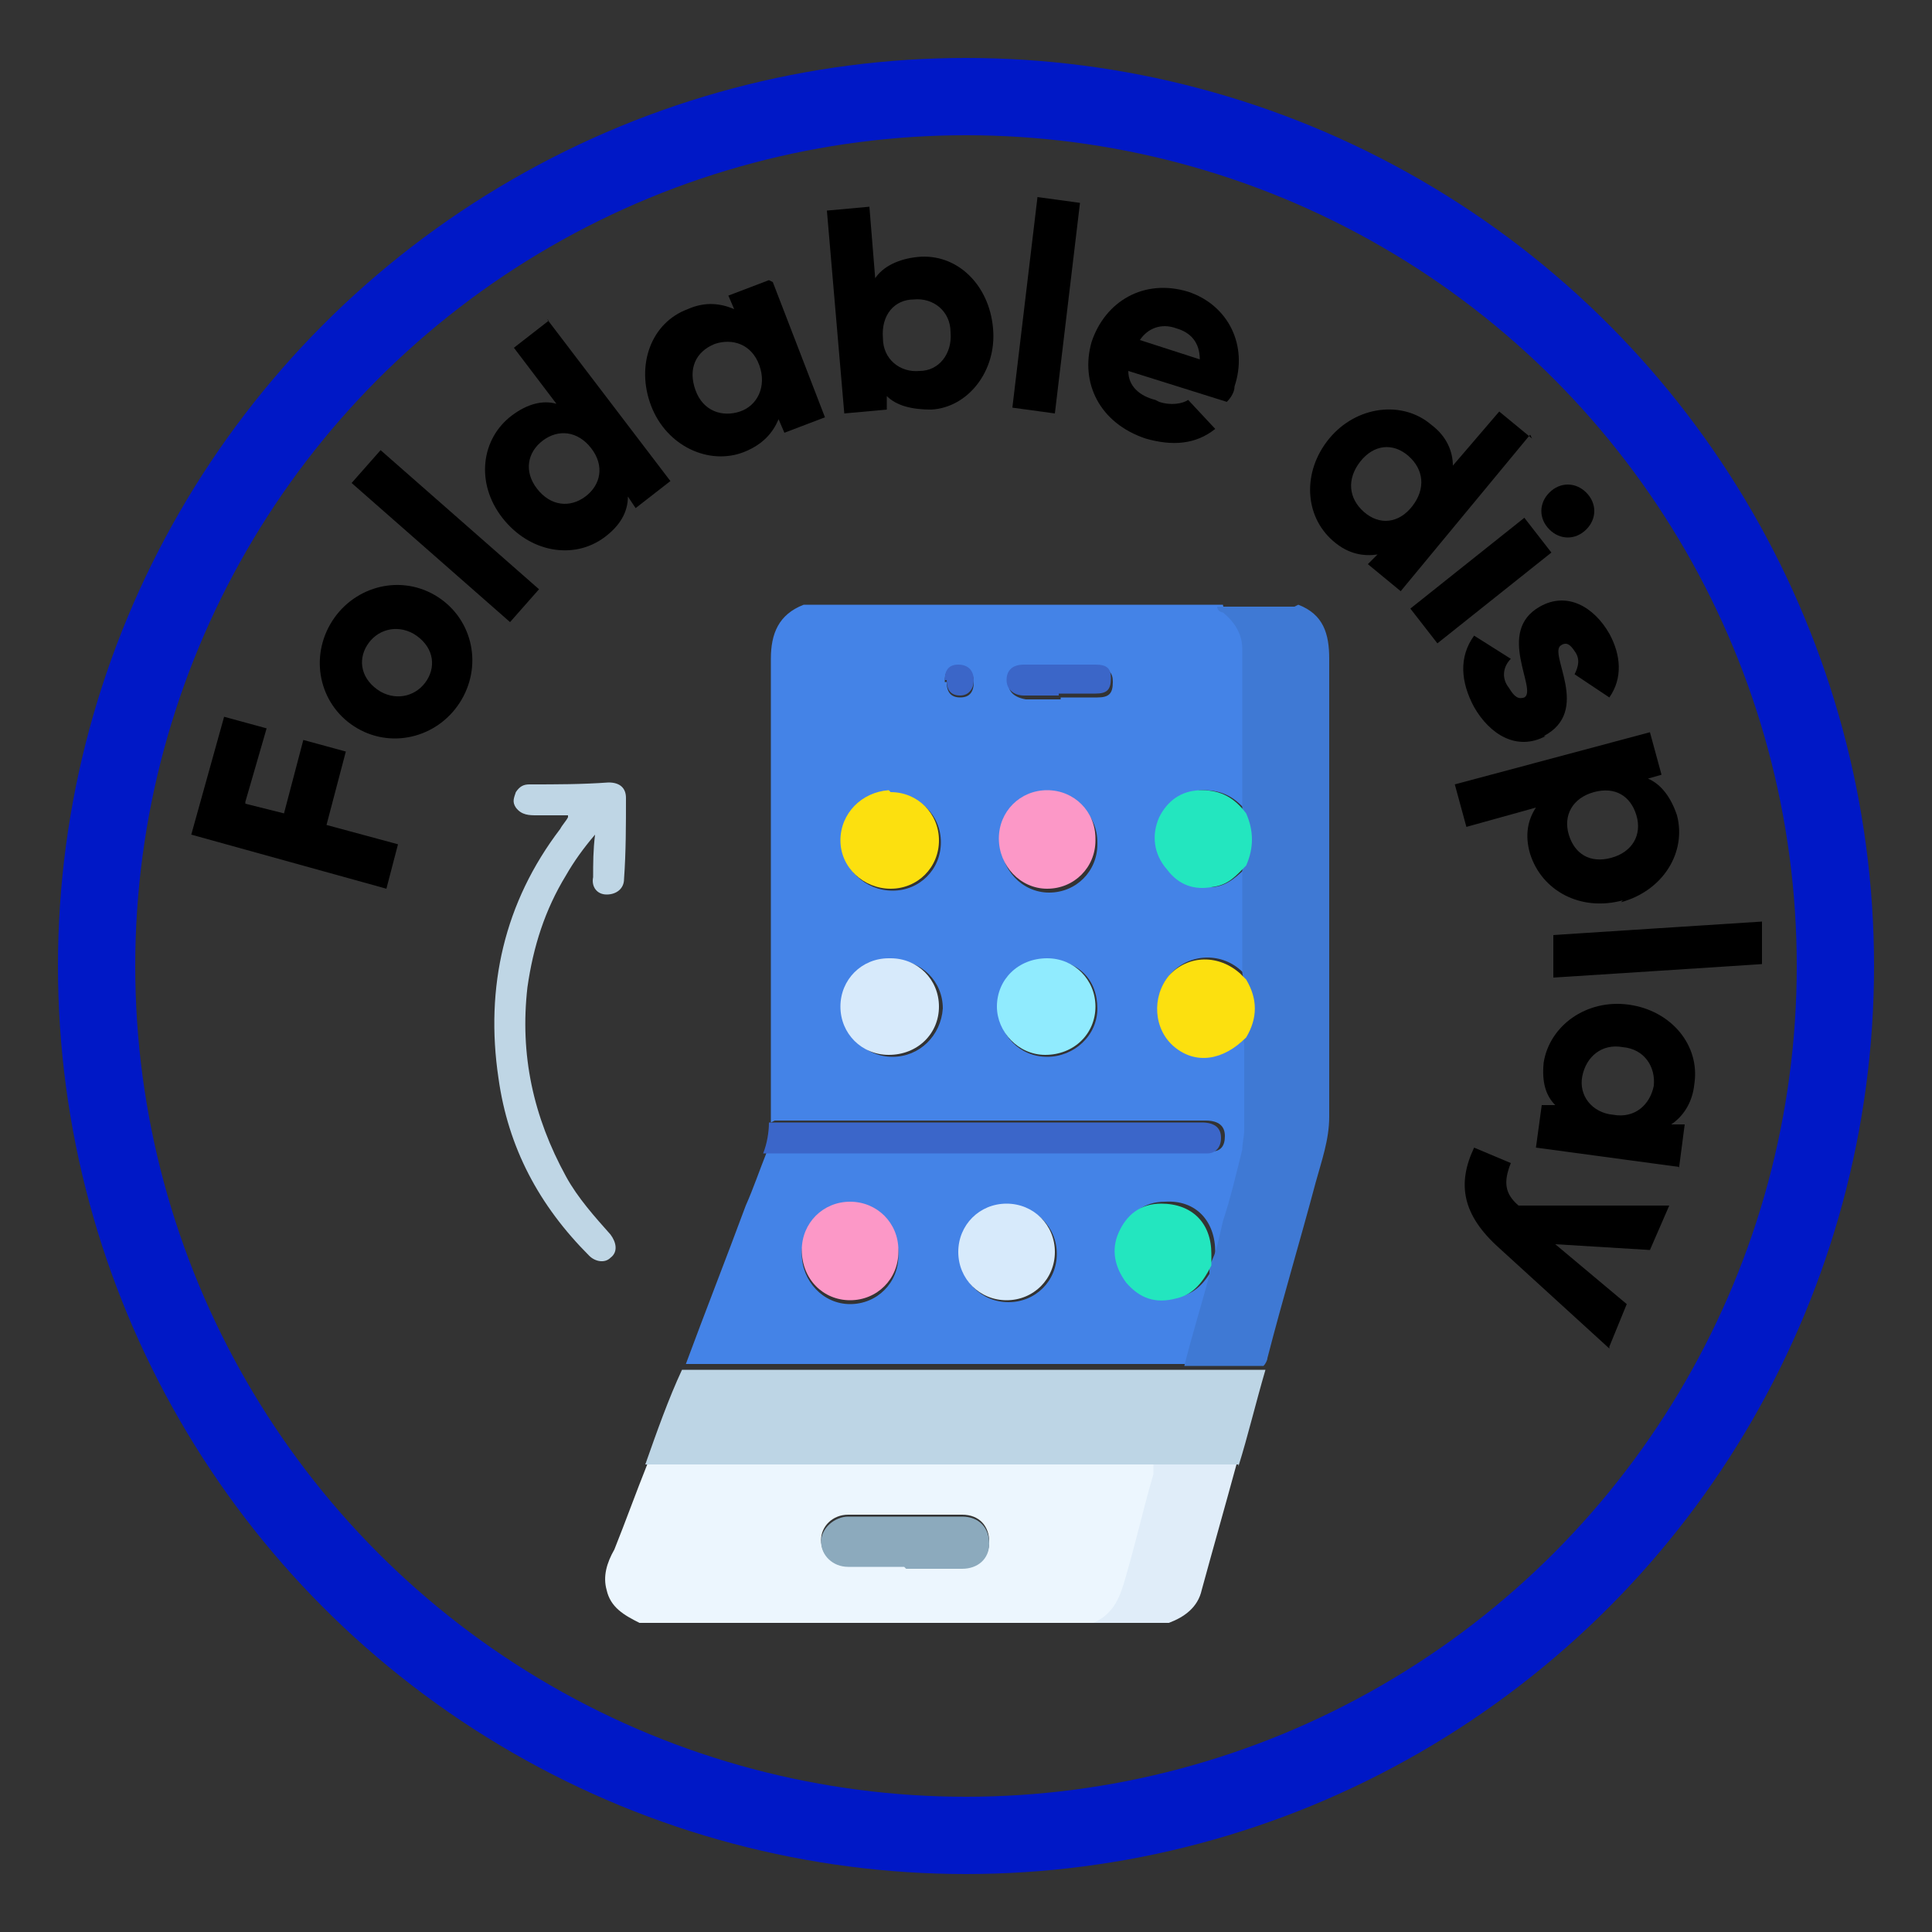 <?xml version="1.0" encoding="UTF-8"?><svg id="Layer_1" xmlns="http://www.w3.org/2000/svg" viewBox="0 0 100 100"><rect x="0" y="0" width="100" height="100" fill="#333333" stroke="none"/><defs><style>.cls-1{fill:none;stroke:#0018c6;stroke-miterlimit:10;stroke-width:4px;}.cls-2{fill:#3b66c8;}.cls-3{fill:#4483e7;}.cls-4{fill:#bfd6e5;}.cls-5{fill:#d7eafb;}.cls-6{fill:#3f79d4;}.cls-7{fill:#fc98c7;}.cls-8{fill:#23e6bf;}.cls-9{fill:#e0edf9;}.cls-10{fill:#8caabd;}.cls-11{fill:#bdd5e5;}.cls-12{fill:#ecf6fe;}.cls-13{fill:#3b66c9;}.cls-14{fill:#fce00f;}.cls-15{fill:#90ebfe;}</style></defs><circle class="cls-1" cx="50" cy="50" r="45"/><g><path class="cls-3" d="M39.9,58.1c0-.9,0-1.7,0-2.6,0-7.1,0-14.3,0-21.4,0-1.3,.4-2.3,1.7-2.8h21.7c0,.2,.2,.2,.3,.3,.6,.5,1,1.1,1,1.9,0,2.9,0,5.7,0,8.6-.6-.8-1.3-1.2-2.3-1.2-1,0-1.7,.6-2.2,1.4-.5,1-.3,1.9,.4,2.7,.6,.7,1.4,1,2.4,.9,.7-.1,1.2-.6,1.7-1.1,0,1.8,0,3.6,0,5.4,0,.1,0,.3,0,.4-.1-.1-.2-.2-.3-.3-1-1-2.7-1-3.7,.1-1,1.1-.8,2.7,.3,3.7,1.1,.9,2.5,.7,3.7-.5,.2,.1,.1,.4,.1,.5,0,1.4,0,2.8,0,4.3,0,.3,0,.7-.1,1-.3,1.3-.6,2.5-1,3.7-.2,.8-.3,1.6-.7,2.3,0-.2,0-.4,0-.6,0-1.6-1-2.7-2.6-2.6-1.1,0-1.8,.6-2.2,1.5-.4,.9-.3,1.8,.4,2.6,.7,.8,1.6,1.1,2.6,.8,.9-.2,1.4-.9,1.8-1.7,0,.2,0,.3,0,.5-.4,1.6-.9,3.2-1.3,4.7-.1,0-.2,0-.4,0-8.4,0-16.7,0-25.1,0-.2,0-.4,0-.6,0,1-2.7,2.1-5.5,3.1-8.2,.4-.9,.7-1.8,1.1-2.8h22.4c.2,0,.4,0,.6,0,.5,0,.7-.3,.7-.8,0-.5-.3-.8-1-.8-7.4,0-14.9,0-22.3,0Zm6.2-17.1c-1.4,0-2.5,1.1-2.5,2.6,0,1.4,1.2,2.5,2.6,2.5,1.4,0,2.5-1.1,2.5-2.5,0-1.4-1.1-2.5-2.5-2.5h0Zm8.2,8.7c-1.4,0-2.6,1.1-2.6,2.5,0,1.4,1.1,2.5,2.5,2.5,1.4,0,2.6-1.1,2.6-2.5,0-1.5-1-2.5-2.5-2.5Zm-7.8,15.2c0-1.4-1.1-2.5-2.5-2.5-1.4,0-2.5,1.1-2.5,2.5,0,1.4,1.1,2.6,2.5,2.6,1.4,0,2.5-1.1,2.5-2.5Zm10.3-21.3c0-1.4-1.1-2.5-2.5-2.5-1.4,0-2.5,1.1-2.5,2.5,0,1.4,1.1,2.6,2.5,2.6s2.5-1.1,2.5-2.5Zm-10.6,6.1c-1.4,0-2.5,1.1-2.5,2.5,0,1.4,1.1,2.5,2.5,2.5,1.4,0,2.5-1.1,2.6-2.5,0-1.4-1.1-2.5-2.5-2.5Zm8.5,15.2c0-1.4-1.1-2.5-2.5-2.5-1.4,0-2.5,1.1-2.5,2.5,0,1.4,1.1,2.5,2.5,2.5,1.4,0,2.5-1.1,2.5-2.5h0Zm.2-28.8c.6,0,1.3,0,1.9,0,.6,0,.8-.2,.8-.8,0-.5-.2-.7-.8-.7-1.2,0-2.5,0-3.7,0-.5,0-.9,.3-.9,.8,0,.4,.3,.7,.9,.8,.6,0,1.2,0,1.8,0h0Zm-5.9-.8c0,.5,.2,.8,.7,.8,.5,0,.7-.3,.7-.8,0-.5-.3-.8-.8-.8-.5,0-.7,.2-.7,.8h0Z"/><path class="cls-12" d="M33.1,84c-.8-.4-1.5-.8-1.7-1.7-.2-.7,0-1.4,.4-2.1,.6-1.5,1.1-2.9,1.7-4.4,.2,0,.5,0,.7,0,8.6,0,17.1,0,25.7,0,0,.2,0,.3,0,.5-.5,1.7-1,3.5-1.4,5.2-.3,1-.6,2-1.7,2.5,0,0,0,0,0,0h-23.6Zm13.8-2.9c1,0,2,0,2.9,0,.9,0,1.4-.5,1.4-1.3,0-.8-.5-1.4-1.4-1.4-2,0-3.9,0-5.9,0-.8,0-1.4,.6-1.4,1.3,0,.8,.6,1.3,1.4,1.3,1,0,2,0,2.9,0Z"/><path class="cls-6" d="M67.2,31.3c1.3,.5,1.6,1.5,1.6,2.8,0,7.9,0,15.8,0,23.7,0,1.2-.4,2.3-.7,3.4-.8,3-1.7,6-2.5,9.1,0,.1-.1,.3-.2,.4-1.4,0-2.8,0-4.1,0,.4-1.6,.9-3.2,1.3-4.7,0-.1,0-.3,0-.5,0,0,0,0,0,0,.4-.7,.5-1.5,.7-2.3,.4-1.2,.7-2.5,1-3.7,0-.3,.1-.7,.1-1,0-1.4,0-2.8,0-4.3,0-.2,0-.4-.1-.5,.6-1,.6-2,0-3,.1-.1,0-.2,0-.4,0-1.8,0-3.6,0-5.4,.5-.9,.4-1.8,0-2.7,0-2.9,0-5.7,0-8.6,0-.8-.4-1.4-1-1.9-.1,0-.3-.1-.3-.3h4Z"/><path class="cls-9" d="M56.6,84s0,0,0,0c1.1-.5,1.4-1.4,1.7-2.5,.5-1.7,.9-3.5,1.4-5.2,0-.1,0-.3,0-.5h4.3c-.6,2.2-1.2,4.3-1.8,6.5-.2,.9-.9,1.4-1.7,1.7h-4Z"/><path class="cls-11" d="M64.1,75.8h-4.3c-8.6,0-17.1,0-25.7,0-.2,0-.5,0-.7,0,0,0,0,0,0,0h0c.6-1.7,1.2-3.4,1.9-4.9,.2,0,.4,0,.6,0,8.4,0,16.7,0,25.1,0,.1,0,.2,0,.4,0h4.1c-.5,1.7-.9,3.4-1.4,5Z"/><path class="cls-4" d="M29.6,42.2c-.6,0-1.2,0-1.8,0-.4,0-.8,0-1.1-.4-.2-.3-.1-.5,0-.8,.2-.3,.4-.4,.7-.4,1.4,0,2.7,0,4.1-.1,.6,0,.9,.3,.9,.8,0,1.4,0,2.8-.1,4.2,0,.5-.4,.8-.9,.8-.5,0-.8-.4-.7-.9,0-.7,0-1.4,.1-2.2-.6,.7-1.1,1.4-1.5,2.1-1.1,1.8-1.7,3.7-2,5.8-.4,3.5,.3,6.7,2,9.8,.6,1.1,1.5,2.1,2.3,3,.3,.4,.4,.9,0,1.2-.3,.3-.8,.2-1.1-.1-2.6-2.6-4.2-5.6-4.7-9.2-.7-4.7,.3-9.1,3.2-12.9,.1-.2,.3-.4,.4-.6,0,0,0,0,0-.2Z"/><path class="cls-13" d="M39.9,58.1h22.3c.7,0,1,.3,1,.8,0,.5-.3,.8-.7,.8-.2,0-.4,0-.6,0-7.5,0-14.9,0-22.4,0,.2-.5,.3-1.1,.3-1.6Z"/><path class="cls-12" d="M33.5,75.6h0c0,.1,0,0,0,0Z"/><path class="cls-14" d="M46.1,41c1.4,0,2.5,1.1,2.5,2.5,0,1.4-1.1,2.5-2.5,2.5-1.4,0-2.6-1.1-2.6-2.5,0-1.4,1.1-2.5,2.5-2.6Z"/><path class="cls-14" d="M64.5,50.7c.6,1,.6,2,0,3-1.2,1.2-2.6,1.4-3.7,.5-1.1-.9-1.2-2.6-.3-3.7,1-1.1,2.6-1.1,3.7-.1,.1,.1,.2,.2,.3,.3Z"/><path class="cls-15" d="M54.2,49.6c1.4,0,2.5,1.1,2.5,2.5,0,1.4-1.1,2.5-2.6,2.5-1.4,0-2.5-1.2-2.5-2.5,0-1.4,1.1-2.5,2.6-2.5Z"/><path class="cls-7" d="M46.5,64.8c0,1.4-1.1,2.5-2.5,2.5-1.4,0-2.5-1.1-2.5-2.6,0-1.4,1.1-2.5,2.5-2.5,1.4,0,2.5,1.1,2.5,2.5Z"/><path class="cls-7" d="M56.7,43.5c0,1.4-1.1,2.5-2.5,2.5-1.4,0-2.5-1.2-2.5-2.6,0-1.4,1.1-2.5,2.5-2.5,1.4,0,2.5,1.1,2.5,2.5Z"/><path class="cls-5" d="M46.1,49.6c1.4,0,2.5,1.1,2.5,2.5,0,1.4-1.1,2.5-2.6,2.5-1.4,0-2.5-1.1-2.5-2.5,0-1.4,1.1-2.5,2.5-2.5Z"/><path class="cls-5" d="M54.6,64.8c0,1.4-1.1,2.5-2.5,2.5-1.4,0-2.5-1.1-2.5-2.5,0-1.4,1.1-2.5,2.5-2.5,1.4,0,2.5,1.1,2.5,2.5Z"/><path class="cls-8" d="M62.7,65.5s0,0,0,0c-.4,.8-.9,1.5-1.8,1.7-1.1,.3-1.9,0-2.6-.8-.6-.8-.8-1.7-.4-2.6,.4-.9,1.1-1.5,2.2-1.5,1.6,0,2.6,1,2.6,2.6,0,.2,0,.4,0,.6Z"/><path class="cls-8" d="M64.5,42.1c.4,.9,.4,1.8,0,2.7-.5,.5-.9,1-1.7,1.1-1,.2-1.8-.1-2.4-.9-.7-.8-.8-1.8-.4-2.7,.4-.8,1.1-1.4,2.2-1.4,1,0,1.7,.4,2.3,1.2Z"/><path class="cls-2" d="M54.8,36c-.6,0-1.2,0-1.8,0-.5,0-.9-.3-.9-.8,0-.5,.3-.8,.9-.8,1.2,0,2.5,0,3.7,0,.6,0,.8,.2,.8,.7,0,.6-.2,.8-.8,.8-.6,0-1.3,0-1.9,0Z"/><path class="cls-2" d="M48.9,35.2c0-.5,.2-.8,.7-.8,.5,0,.8,.3,.8,.8,0,.5-.3,.8-.7,.8-.5,0-.7-.3-.7-.8Z"/><path class="cls-10" d="M46.8,81.1c-1,0-2,0-2.9,0-.8,0-1.4-.6-1.4-1.3,0-.7,.7-1.3,1.4-1.3,2,0,3.9,0,5.9,0,.9,0,1.4,.6,1.4,1.4,0,.8-.6,1.3-1.4,1.3-1,0-2,0-2.9,0Z"/></g><g><path d="M12.7,41.6l2,.5,1-3.8,2.2,.6-1,3.8,3.7,1-.6,2.3-10.1-2.8,1.7-6.1,2.2,.6-1.1,3.8Z"/><path d="M18.5,37.7c-1.9-1.1-2.5-3.5-1.4-5.4,1.1-1.9,3.5-2.6,5.4-1.5,1.9,1.1,2.5,3.5,1.4,5.4-1.1,1.9-3.5,2.6-5.4,1.5Zm2.9-4.9c-.9-.5-1.9-.2-2.4,.6-.5,.8-.3,1.8,.7,2.4,.9,.5,1.9,.2,2.4-.6,.5-.8,.3-1.8-.7-2.4Z"/><path d="M18.2,25l1.5-1.7,8.2,7.2-1.5,1.7-8.2-7.2Z"/><path d="M28.3,16.5l6.4,8.4-1.8,1.4-.4-.6c0,.8-.4,1.5-1.2,2.1-1.6,1.2-3.9,.8-5.3-1-1.4-1.8-1.1-4.1,.5-5.3,.8-.6,1.6-.8,2.3-.6l-2.2-2.9,1.8-1.4Zm2.3,6.7c-.7-.9-1.7-1-2.5-.4-.8,.6-1,1.6-.3,2.5,.7,.9,1.7,1,2.5,.4,.8-.6,1-1.6,.3-2.5Z"/><path d="M40,14.6l2.7,7-2.1,.8-.3-.7c-.3,.7-.8,1.3-1.8,1.7-1.8,.7-4-.3-4.8-2.4-.8-2.1,0-4.3,1.9-5,.9-.4,1.7-.3,2.4,0l-.3-.7,2.1-.8Zm-.7,4.3c-.4-1.1-1.4-1.4-2.3-1.1-1,.4-1.4,1.3-1,2.4s1.4,1.4,2.3,1.1,1.4-1.3,1-2.4Z"/><path d="M51.4,17c.2,2.2-1.3,4.1-3.2,4.2-1,0-1.8-.2-2.3-.7v.7c0,0-2.2,.2-2.2,.2l-.9-10.5,2.2-.2,.3,3.7c.4-.6,1.2-1,2.2-1.1,2-.2,3.7,1.4,3.9,3.7Zm-2.2,.2c0-1.1-.9-1.8-1.9-1.7-1,0-1.7,.8-1.6,2,0,1.1,.9,1.8,1.9,1.7,1,0,1.7-.9,1.6-2Z"/><path d="M53.7,10.2l2.2,.3-1.3,10.9-2.2-.3,1.3-10.9Z"/><path d="M60,20.8c.6,.2,1.2,.1,1.5-.1l1.4,1.5c-1,.8-2.2,.9-3.6,.5-2.4-.8-3.4-2.9-2.8-5,.7-2.1,2.7-3.3,5-2.6,2.1,.7,3.1,2.8,2.4,4.9,0,.3-.2,.6-.4,.8l-5.1-1.6c0,.8,.6,1.3,1.4,1.5Zm2.1-2.2c0-.9-.5-1.4-1.2-1.6-.8-.3-1.5,0-1.9,.6l3.1,1Z"/><path d="M79.2,22.5l-6.7,8.1-1.7-1.4,.5-.5c-.7,.1-1.5,0-2.3-.7-1.5-1.3-1.6-3.6-.2-5.3,1.4-1.7,3.8-2,5.3-.7,.8,.6,1.1,1.4,1.1,2.1l2.4-2.8,1.7,1.4Zm-6.1,3.7c.7-.9,.6-1.9-.2-2.6-.8-.7-1.8-.6-2.5,.3-.7,.9-.6,1.9,.2,2.6,.8,.7,1.8,.6,2.5-.3Z"/><path d="M78.9,26.8l1.4,1.8-5.9,4.7-1.4-1.8,5.9-4.7Zm1.4-1.4c.6-.5,1.4-.4,1.9,.2,.5,.6,.4,1.4-.2,1.9-.6,.5-1.4,.4-1.9-.2-.5-.6-.4-1.4,.2-1.9Z"/><path d="M80,38.1c-1.5,.8-2.9-.1-3.7-1.5-.7-1.3-.8-2.6,0-3.7l1.9,1.2c-.4,.4-.5,1-.1,1.5,.3,.5,.5,.6,.8,.5,.7-.4-1.5-3.4,.8-4.7,1.4-.8,2.8,0,3.6,1.4,.6,1.1,.7,2.3,0,3.3l-1.8-1.2c.2-.4,.3-.8,0-1.2-.2-.3-.4-.5-.7-.3-.7,.4,1.6,3.4-.9,4.7Z"/><path d="M84,46.6c-2.2,.6-4.2-.5-4.8-2.4-.3-1-.1-1.8,.3-2.4l-3.6,1-.6-2.2,10.1-2.7,.6,2.2-.7,.2c.7,.3,1.2,1,1.5,1.9,.5,1.9-.7,3.9-2.9,4.5Zm-.6-2.2c1.1-.3,1.6-1.2,1.3-2.2s-1.1-1.5-2.2-1.2c-1.1,.3-1.6,1.2-1.3,2.2,.3,1,1.1,1.5,2.2,1.2Z"/><path d="M91.2,47.7v2.2c.1,0-10.8,.7-10.8,.7v-2.2c-.1,0,10.8-.7,10.8-.7Z"/><path d="M86.9,60.4l-7.4-1,.3-2.2h.7c-.5-.5-.7-1.2-.6-2.2,.3-1.9,2.2-3.3,4.4-3,2.2,.3,3.7,2.1,3.4,4.1-.1,1-.6,1.7-1.2,2.1h.7c0,0-.3,2.3-.3,2.3Zm-3.4-2.7c1.1,.2,1.9-.5,2.1-1.5,.1-1-.5-1.9-1.6-2-1.1-.2-1.9,.5-2.1,1.5s.5,1.9,1.6,2Z"/><path d="M83.3,69.8l-5.7-5.2c-1.9-1.7-2.2-3.3-1.3-5.2l1.9,.8c-.4,1-.3,1.6,.4,2.2h7.8s-1,2.3-1,2.3l-4.9-.3,3.7,3.1-.9,2.2Z"/></g></svg>